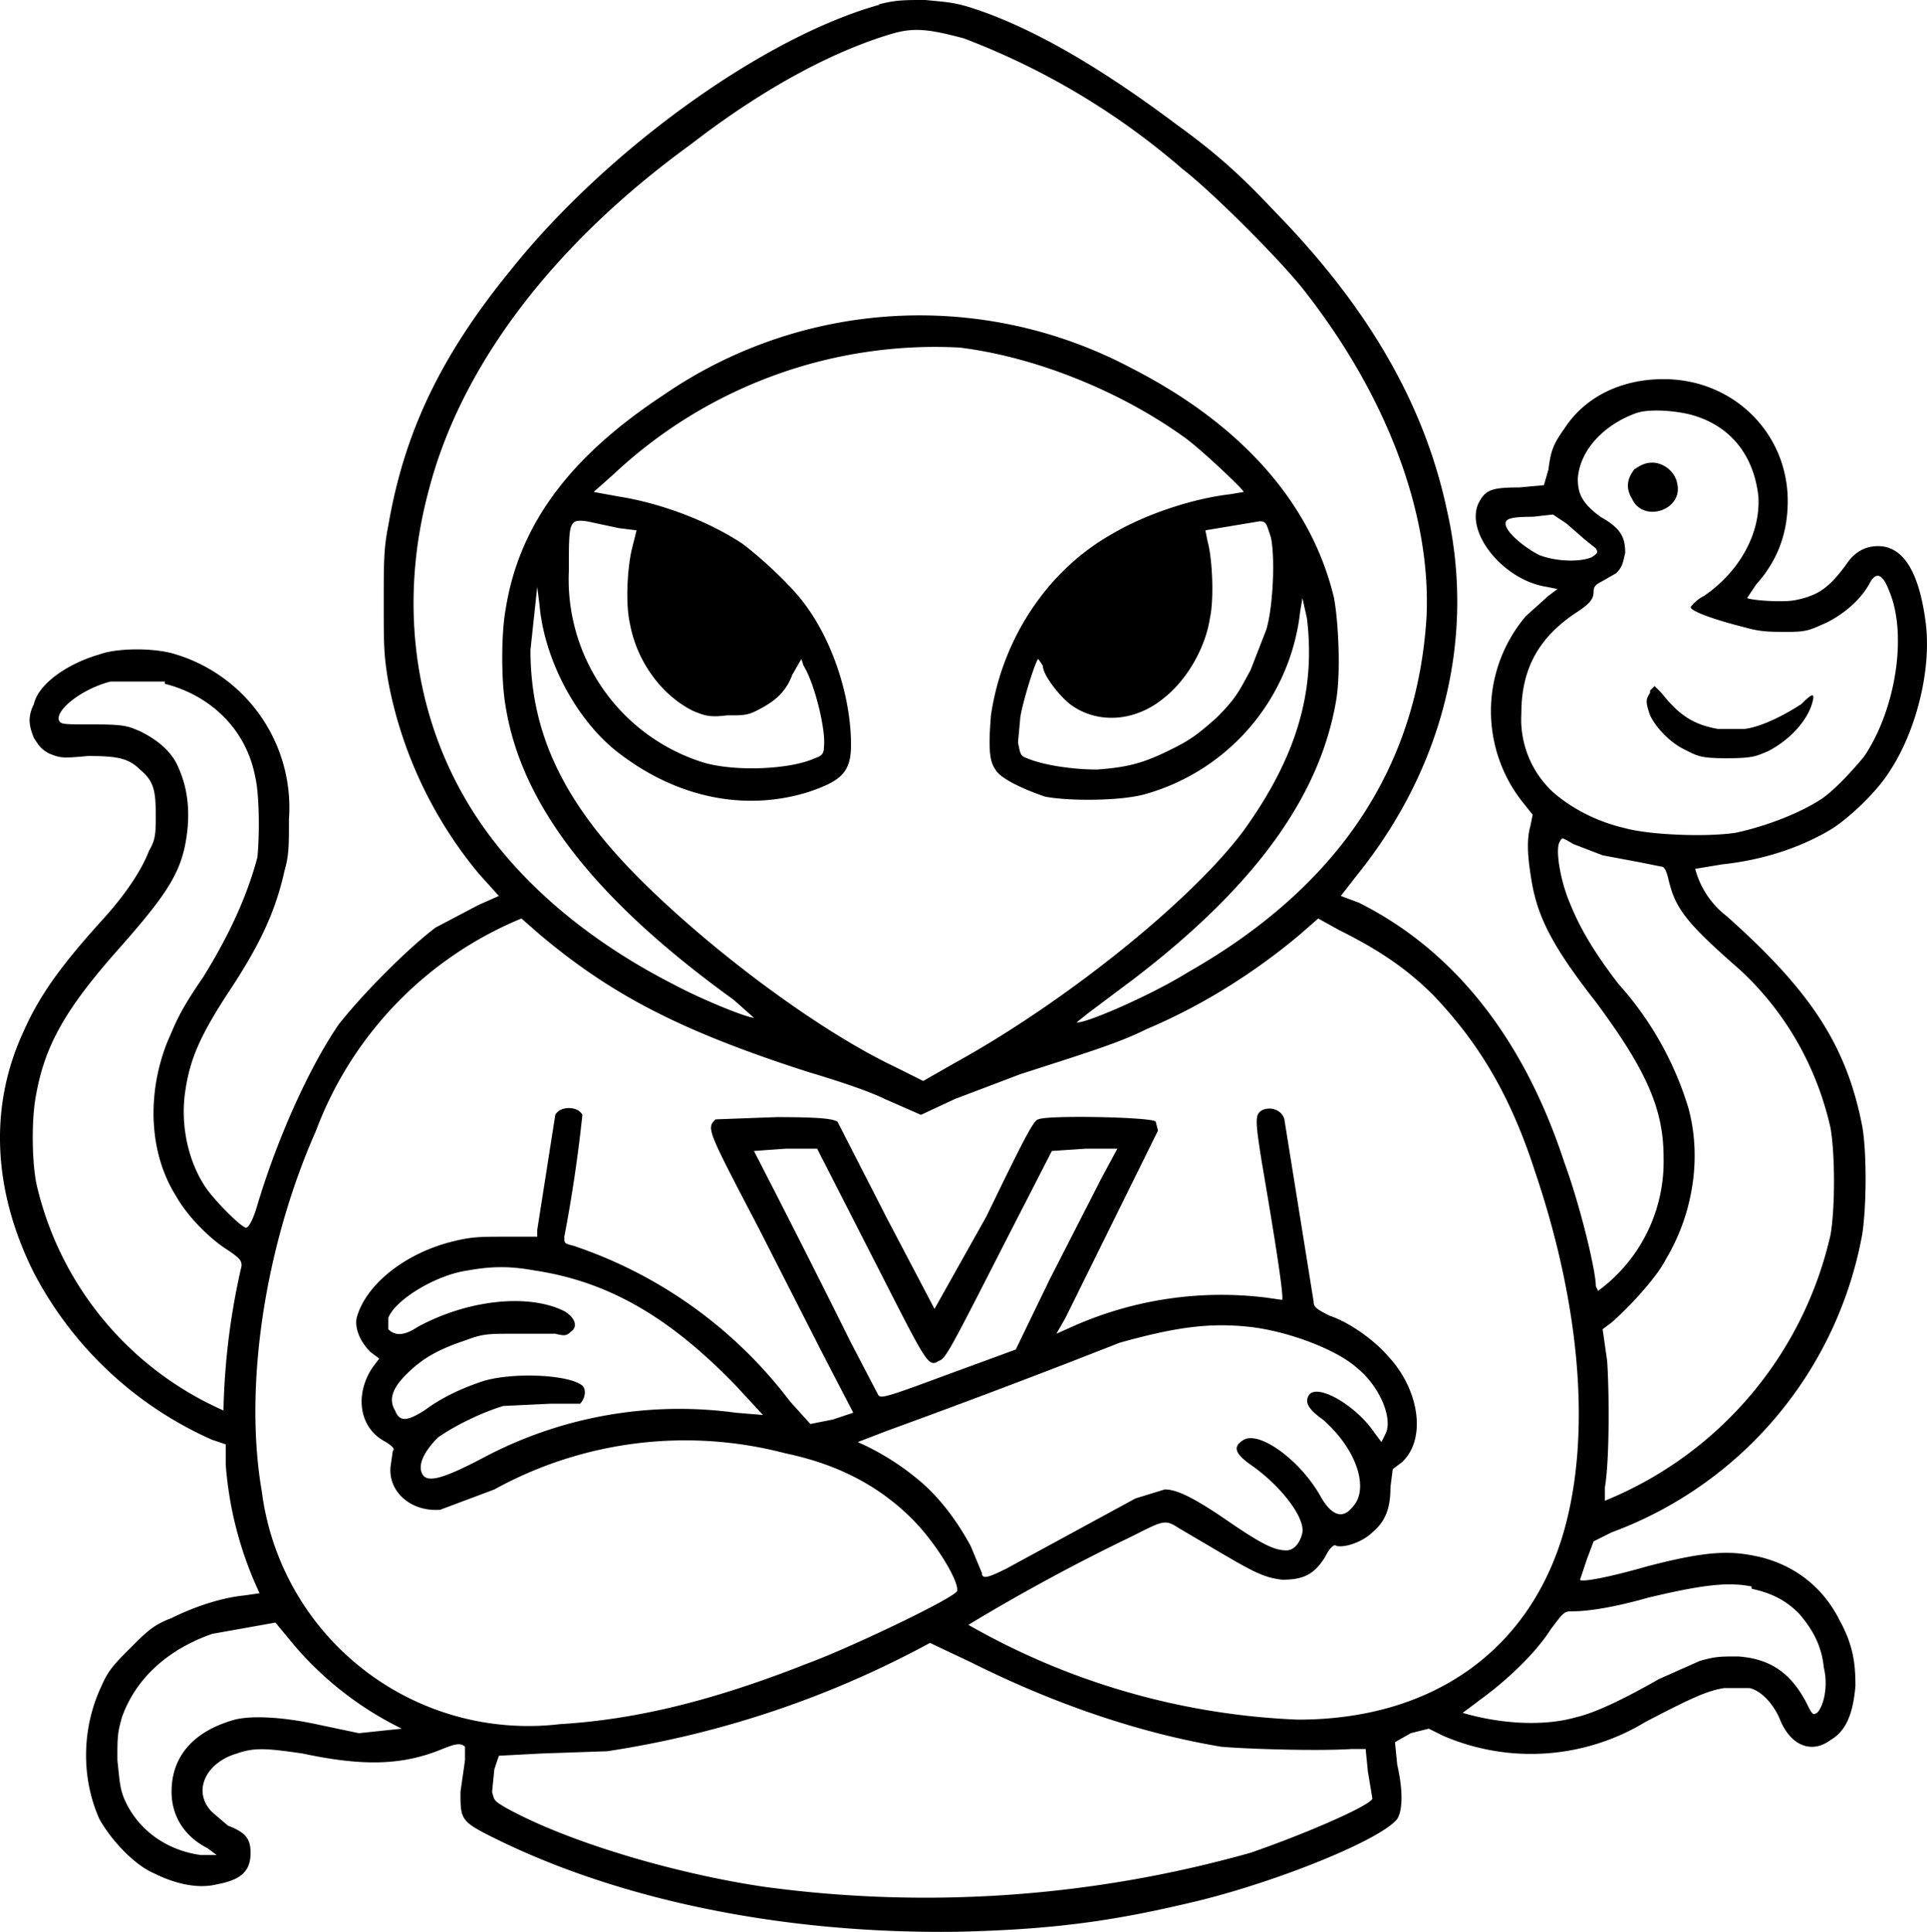<svg xmlns="http://www.w3.org/2000/svg" version="1.0" viewBox="91.99 69 853.71 856.05">
  <path d="M482 71c-51 14-121 64-164 118-31 38-47 72-54 113-2 10-2 16-2 34 0 19 0 23 2 35a188 188 0 0 0 40 85l9 10-9 4-19 10c-12 9-32 29-43 43-13 19-27 50-36 80-2 7-4 10-5 10-2 0-14-12-18-18-8-12-11-28-9-42s6-24 19-44c14-21 21-36 25-54 2-7 2-11 2-23a71 71 0 0 0-50-73c-9-3-26-3-34 0-14 4-27 13-29 22-3 6-2 10 0 15 2 3 3 5 7 7 5 2 6 2 17 1 13 0 18 1 23 6 6 5 7 9 7 20 0 8 0 11-3 16-3 8-10 19-21 31-19 21-28 34-35 50-15 33-13 70 5 106a164 164 0 0 0 79 74l6 2v9a162 162 0 0 0 15 57l-7 1c-10 1-22 5-32 10-8 3-11 6-18 13s-10 10-13 17c-9 19-9 41-1 59 5 9 15 20 24 24 10 5 20 7 28 5 11-2 15-6 15-14 0-6-2-9-10-12l-7-6c-9-9-3-22 11-26 8-3 15-2 29 0 28 6 45 5 62-2 5-2 8-3 10-1v6l-2 14c0 12 0 13 14 20 56 28 129 43 206 42 44-1 71-5 108-14 36-9 80-27 87-36 2-3 3-11 0-24l-1-10 7-4 8-2 6 3a98 98 0 0 0 90-6c21-11 28-14 35-15h11c5 1 11 7 14 15 5 11 14 14 22 8 7-4 10-12 11-24 0-10-1-18-7-29-7-14-19-24-35-28-13-3-23-3-50 4-21 6-30 7-30 6l3-9 3-8 8-4a174 174 0 0 0 111-132c2-13 2-37 0-48-7-36-23-60-60-93a39 39 0 0 1-14-21l12-2c19-2 36-8 49-16 9-6 20-17 25-25 12-18 19-46 16-67-3-22-10-33-21-33-5 0-10 2-14 8-8 11-13 14-23 16-6 1-19 0-21-1l4-6c9-10 14-22 14-37 0-30-24-54-55-54-19 0-35 8-44 22-5 7-6 10-7 18l-2 7-11 1c-12 0-15 1-18 7-6 13 11 34 30 37l5 1-4 3-10 9a65 65 0 0 0-1 83l4 5-1 5c-2 7-1 16 1 27 3 15 10 28 28 51 23 31 30 48 30 69a71 71 0 0 1-29 59l-1-2c0-7-7-36-14-55-18-55-49-94-91-115l-8-3 7-9c38-47 53-105 40-162-10-47-35-90-76-132-15-16-26-26-44-39-32-24-62-42-89-51-9-3-12-3-22-4-10 0-13 0-21 2zm37 15a323 323 0 0 1 97 58c13 10 44 41 54 54 36 46 56 98 54 144-4 67-39 120-106 158-16 10-46 23-49 22l5-4 20-15c55-42 83-82 90-124 2-12 1-34-1-45-10-42-41-77-90-102a200 200 0 0 0-207 12c-41 27-64 57-70 95-2 11-2 32 0 43 7 44 40 86 101 130l9 8c-3 0-23-8-36-15-41-21-74-50-93-84-22-39-28-87-15-135 14-54 54-108 116-153 31-24 62-41 89-49 10-3 17-2 32 2zm-2 137c33 4 71 19 100 40 7 5 26 23 26 24l-6 1c-17 2-38 9-53 18-28 16-48 46-53 80-1 13-1 20 2 24 2 4 13 9 22 12 10 2 33 2 44-1a95 95 0 0 0 69-81l1-6 2 9c4 33-5 62-28 94-23 31-79 76-128 103l-14 8-12-6c-36-17-86-55-117-87s-45-62-45-98l3-28 1 8c2 23 15 49 33 64 26 21 57 28 86 19 15-5 19-9 19-21 0-21-8-46-21-63-6-8-19-20-27-26-15-10-36-18-55-21l-11-2 9-8a208 208 0 0 1 153-56zm325 30c17 5 27 18 29 36 1 16-8 33-24 44-4 2-6 5-6 5 0 2 12 6 24 9 7 2 11 2 19 2 9 0 10-1 17-4 8-4 15-10 19-17 3-6 6-5 9 3 8 19 3 52-11 73-4 5-13 15-19 19-9 6-24 12-38 15-13 2-38 1-49-2-13-3-24-9-32-16a44 44 0 0 1-14-35c0-20 8-34 25-45 6-4 7-6 7-9 0-2 1-3 3-4l7-4c3-3 3-5 4-9 0-7-2-11-11-16-8-6-10-10-10-17 1-13 12-24 26-29 6-2 18-1 25 1zm-56 48 8 7 5 4c1 2 1 2-2 4-5 2-15 2-23-1-6-3-15-10-15-14 0-2 2-3 12-3l9-1 6 4zm-420 2 8 1-2 8c-2 8-3 24-1 33 3 17 14 32 28 39 5 2 7 3 15 2 7 0 9 0 13-2 8-4 13-8 16-16l4-7 1 3c5 8 10 29 9 36 0 3-1 4-4 5-11 5-35 6-49 2a85 85 0 0 1-60-85c0-22 0-23 8-22l14 3zm289 4c2 9 1 31-2 41l-7 18c-5 9-6 12-15 21-9 8-12 10-20 14-12 6-19 8-33 9-11 0-24-2-31-5-3-1-3-2-4-7l1-11c1-7 7-26 8-26l2 3c0 4 7 13 12 17 12 9 29 8 42-3 10-8 18-22 20-35 2-9 1-27-1-34l-1-5 24-4c3 0 3 1 5 7zm-490 65c20 5 36 20 40 41 2 8 2 27 1 36-4 15-11 32-24 53-11 16-12 20-16 29-9 23-8 49 4 68 5 9 15 19 23 24 6 4 6 5 6 7a311 311 0 0 0-8 64 145 145 0 0 1-83-101c-2-11-2-29 0-39 4-22 13-38 37-65 23-26 28-35 30-52 1-10 0-19-4-28-3-7-9-12-17-16-5-2-6-3-20-3-15 0-15 0-16-2-1-5 11-14 23-17h24zm637 76 16 3 10 2c1 0 2 1 3 5 3 13 7 19 31 40 21 19 35 44 41 71 2 12 2 35 0 47a167 167 0 0 1-100 118v-6c2-11 2-41 1-56l-2-14 4-3c8-7 20-20 24-28 12-20 16-45 10-67a145 145 0 0 0-31-55c-13-17-18-27-22-37s-6-23-4-26c1-2 1-2 6 1l13 5zm-471 35c32 27 63 43 119 61 10 3 26 8 34 12l16 7 15-7 29-11c31-10 44-14 56-20 26-11 49-26 68-42l8-7 9 5c16 8 29 16 42 29 20 21 34 44 45 78 20 59 25 116 13 159-15 53-58 84-118 84a320 320 0 0 1-146-42 868 868 0 0 1 72-39c14-7 15-8 21-4l17 10c17 10 21 12 29 13 9 0 14-2 19-10 2-4 4-6 5-5 4 1 12-2 16-6 6-5 8-11 8-20l1-8 4-3c11-10 8-32-6-47-6-7-17-15-26-18-6-3-7-4-7-6l-13-81c-1-4-6-6-10-4-3 2-3 4 0 23 5 29 10 60 9 61l-7-1a162 162 0 0 0-84 12l-9 4 4-7 41-83-1-4c-1-2-48-3-52-1-2 0-7 10-23 43l-23 41-21-40-22-43c-2-1-5-2-27-2l-27 1c-4 4-4 4 19 48l28 55 14 27-9 3-10 2-9-10a200 200 0 0 0-96-69c-4-1-4-1-4-4a650 650 0 0 0 8-54c-2-4-10-4-12 0l-8 51v3h-14c-11 0-15 0-23 2-21 5-39 19-43 34-1 5 2 11 6 15l4 3-3 4c-8 12-6 27 6 33 3 2 4 3 3 4l-1 7c-1 11 9 20 22 19l24-9a175 175 0 0 1 129-16c24 5 42 15 56 29 11 11 21 28 20 32-1 3-47 25-66 32-43 17-77 25-110 27a119 119 0 0 1-132-103c-8-46 1-108 24-160a164 164 0 0 1 91-94l8 7zm147 142c25 49 25 50 30 47 3-1 5-5 30-54l20-39 15-1h14l-7 13-23 45-15 31-30 11c-27 10-30 11-31 9l-12-23a6441 6441 0 0 0-43-85l14-1h14l24 47zm-149 7c33 5 60 21 89 51l12 13-12-1a185 185 0 0 0-112 20c-19 10-25 11-27 7s1-10 7-16c7-5 19-11 29-14l21-1h13c2-2 3-6 1-8-6-5-31-6-44-2-9 3-18 7-26 13-8 5-11 5-13 0-3-5-1-10 5-16 7-7 14-11 26-15 8-3 10-3 22-3h18c4 1 5 1 7-1 3-2 2-6-3-9-16-8-43-5-65 7-6 4-10 4-13 1v-5c3-8 21-19 35-21 11-2 19-2 30 0zm317 25c17 2 38 10 47 18 10 8 16 22 13 29l-2 4-3-4c-8-12-25-22-29-17-2 3-1 6 6 11 15 13 21 31 13 39-4 5-9 4-14-5-9-16-27-29-34-25-5 3-4 6 3 11 13 9 24 23 23 30-1 5-4 8-7 8-5 0-10-2-26-13s-23-14-28-14l-13 4-57 31c-8 4-11 5-11 2l-5-12c-6-11-14-22-24-30a114 114 0 0 0-26-16l13-5a4185 4185 0 0 0 103-39c25-7 40-9 58-7zm222 116c9 2 15 5 21 11 6 7 10 14 11 24 2 8 0 17-3 20-2 1-2 1-5-5-7-13-16-19-30-20-8 0-10 0-17 2l-18 8c-14 8-28 15-37 17-14 4-33 3-50-2l8-6c11-8 24-20 31-31 6-8 6-8 10-8 7 0 19-2 33-6 25-6 36-7 46-5zm-649 21a148 148 0 0 0 51 41l-19 2-19-4c-14-3-28-4-36-2-18 5-28 16-28 32 0 11 6 20 16 25l4 3h-7c-15-2-28-11-34-25-2-5-2-8-3-17 0-10 0-12 2-19 6-17 20-30 40-37l28-5 5 6zm304 12c36 18 74 31 110 37 11 1 43 2 58 1h6l1 10 2 12c-1 3-28 15-54 24a531 531 0 0 1-216 15c-40-6-87-20-114-35-5-3-5-3-6-7l1-10 2-6 19-1 29-1a437 437 0 0 0 143-48l19 9z"/>
  <path d="M816 277c-3 4-4 8-1 13 5 11 23 5 20-7-1-5-6-9-11-9-3 0-5 1-8 3zm7 99c-2 3-2 4 0 10 3 6 9 12 15 15s7 4 19 4 13-1 18-3c10-5 18-14 20-22 1-4 0-4-5 1-6 4-17 10-25 11h-12c-11-2-17-6-25-16l-3-3-2 2z"/>
</svg>